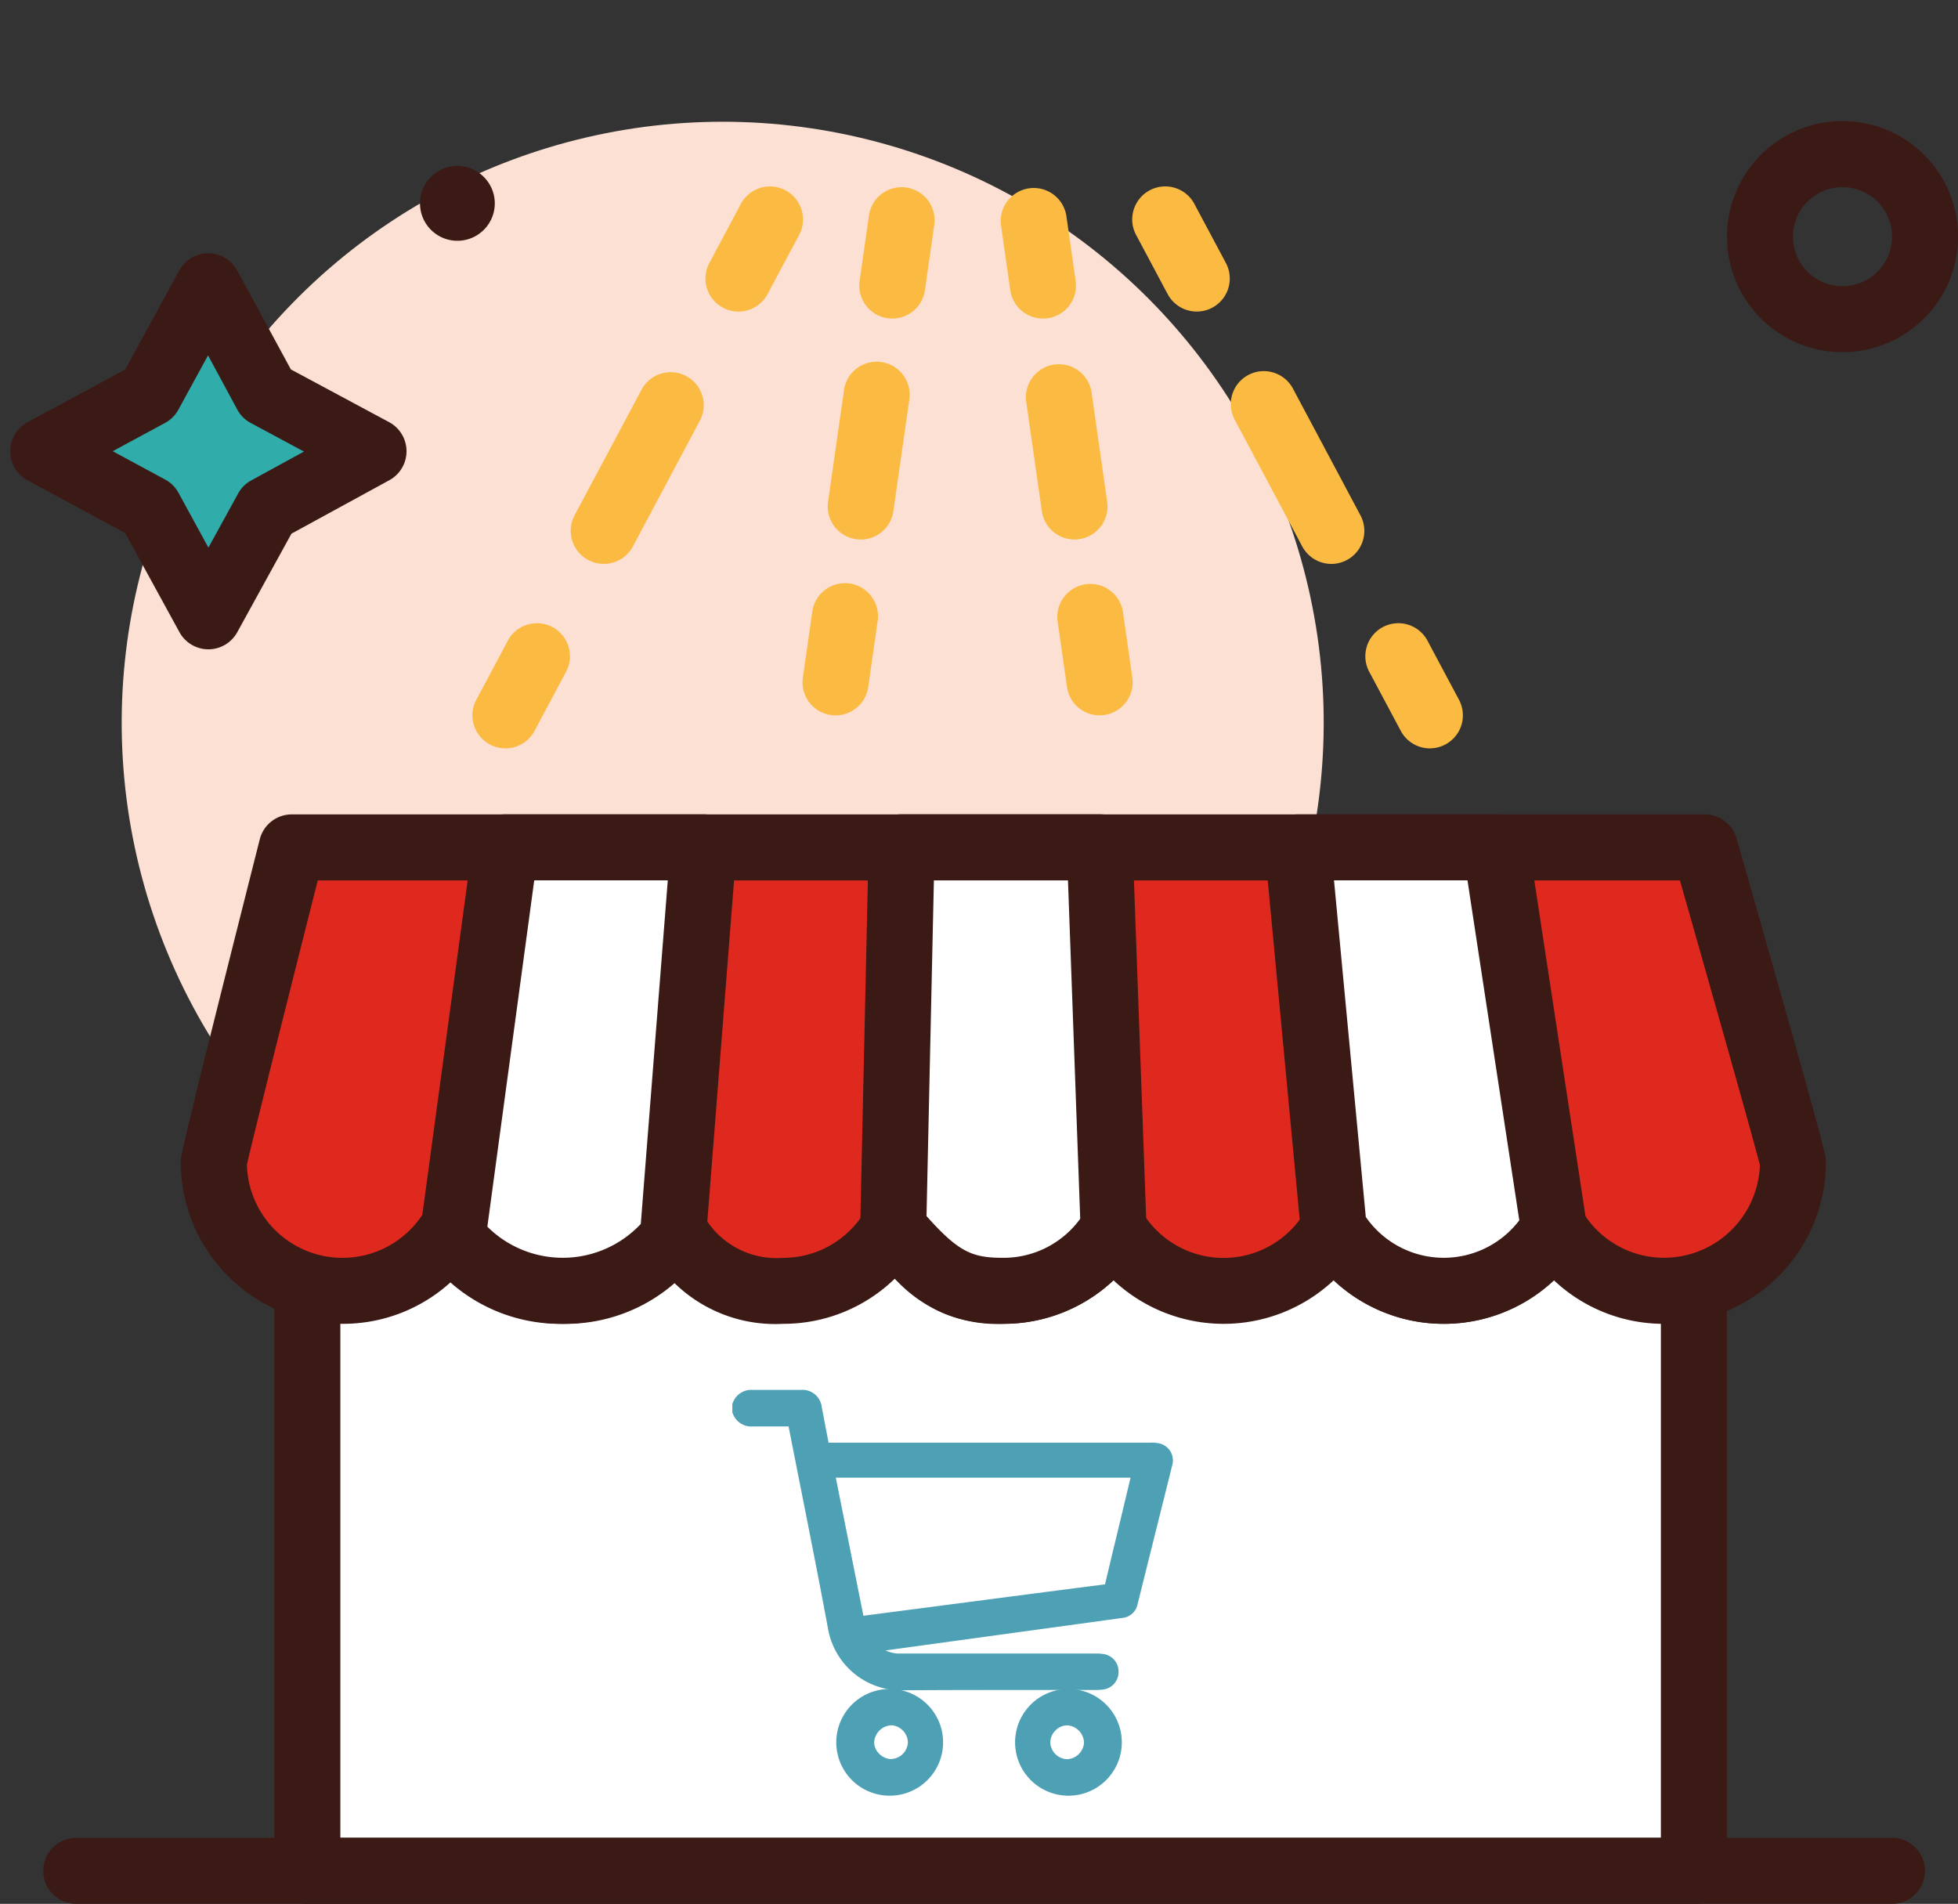 <svg xmlns="http://www.w3.org/2000/svg" width="52" height="50.561" viewBox="0 0 52 50.561">
  <rect x="0" y="0" width="52" height="50.561" fill="#333333" stroke="none"/>
  <g id="Group_797" data-name="Group 797" transform="translate(-9.138 -14.827)">
    <g id="Group_792" data-name="Group 792" transform="translate(9.138 14.827)">
      <circle id="Ellipse_215" data-name="Ellipse 215" cx="15.961" cy="15.961" r="15.961" transform="translate(0 31.074) rotate(-76.755)" fill="#fce0d3"/>
      <g id="Group_785" data-name="Group 785" transform="translate(12.546 4.969)">
        <g id="Group_781" data-name="Group 781" transform="translate(8.768 0.001)">
          <path id="Path_1315" data-name="Path 1315" d="M69.57,31.286a.917.917,0,0,1-.125-.009.876.876,0,0,1-.744-.991l.248-1.736a.876.876,0,0,1,1.735.247l-.248,1.736a.876.876,0,0,1-.866.753Z" transform="translate(-67.186 -27.796)" fill="#fbbb42"/>
          <path id="Path_1316" data-name="Path 1316" d="M67.382,44.672a.932.932,0,0,1-.125-.009.877.877,0,0,1-.744-.992l.419-2.934a.877.877,0,1,1,1.735.248l-.419,2.934a.876.876,0,0,1-.867.753Z" transform="translate(-65.836 -35.314)" fill="#fbbb42"/>
          <path id="Path_1317" data-name="Path 1317" d="M65.64,58.789a.856.856,0,0,1-.125-.009.876.876,0,0,1-.745-.991l.248-1.736a.877.877,0,1,1,1.736.247l-.248,1.736a.876.876,0,0,1-.866.753Z" transform="translate(-64.762 -44.761)" fill="#fbbb42"/>
        </g>
        <g id="Group_782" data-name="Group 782" transform="translate(14.028 0.001)">
          <path id="Path_1318" data-name="Path 1318" d="M79.614,31.287a.876.876,0,0,1-.867-.753L78.5,28.8a.877.877,0,0,1,1.736-.247l.248,1.736a.876.876,0,0,1-.744.991.923.923,0,0,1-.125.009Z" transform="translate(-78.491 -27.798)" fill="#fbbb42"/>
          <path id="Path_1319" data-name="Path 1319" d="M81.526,44.673a.876.876,0,0,1-.866-.753l-.419-2.934a.877.877,0,0,1,1.735-.248l.419,2.934a.876.876,0,0,1-.744.992.865.865,0,0,1-.125.009Z" transform="translate(-79.565 -35.316)" fill="#fbbb42"/>
          <path id="Path_1320" data-name="Path 1320" d="M83.544,58.791a.876.876,0,0,1-.866-.753L82.43,56.3a.876.876,0,1,1,1.735-.247l.248,1.736a.876.876,0,0,1-.744.991.86.86,0,0,1-.125.009Z" transform="translate(-80.915 -44.763)" fill="#fbbb42"/>
        </g>
        <g id="Group_783" data-name="Group 783" transform="translate(17.535 0.001)">
          <path id="Path_1321" data-name="Path 1321" d="M89.346,31.1a.877.877,0,0,1-.774-.464l-.825-1.547a.877.877,0,1,1,1.547-.825l.825,1.547a.877.877,0,0,1-.772,1.289Z" transform="translate(-87.643 -27.796)" fill="#fbbb42"/>
          <path id="Path_1322" data-name="Path 1322" d="M97.128,45.689a.877.877,0,0,1-.774-.464l-1.787-3.352a.877.877,0,1,1,1.547-.826L97.9,44.4a.877.877,0,0,1-.773,1.289Z" transform="translate(-91.85 -35.683)" fill="#fbbb42"/>
          <path id="Path_1323" data-name="Path 1323" d="M105.5,61.382a.877.877,0,0,1-.774-.464L103.9,59.37a.877.877,0,1,1,1.547-.825l.825,1.547a.877.877,0,0,1-.772,1.289Z" transform="translate(-97.605 -46.477)" fill="#fbbb42"/>
        </g>
        <g id="Group_784" data-name="Group 784">
          <path id="Path_1324" data-name="Path 1324" d="M58.907,31.1a.877.877,0,0,1-.772-1.289l.825-1.547a.877.877,0,1,1,1.547.825l-.826,1.547a.876.876,0,0,1-.774.464Z" transform="translate(-51.843 -27.794)" fill="#fbbb42"/>
          <path id="Path_1325" data-name="Path 1325" d="M49.576,45.688A.877.877,0,0,1,48.8,44.4l1.787-3.353a.877.877,0,0,1,1.547.826L50.35,45.224a.876.876,0,0,1-.774.464Z" transform="translate(-46.087 -35.682)" fill="#fbbb42"/>
          <path id="Path_1326" data-name="Path 1326" d="M42.756,61.38a.877.877,0,0,1-.773-1.289l.825-1.547a.877.877,0,1,1,1.547.825l-.825,1.547a.876.876,0,0,1-.774.464Z" transform="translate(-41.88 -46.475)" fill="#fbbb42"/>
        </g>
      </g>
      <path id="Path_1327" data-name="Path 1327" d="M38.258,27.464a.993.993,0,1,1,1.12.846A.993.993,0,0,1,38.258,27.464Z" transform="translate(-27.094 -21.925)" fill="#3b1a16"/>
      <path id="Path_1328" data-name="Path 1328" d="M131.9,29.357a3.069,3.069,0,1,1,3.069-3.068A3.072,3.072,0,0,1,131.9,29.357Zm0-4.383a1.315,1.315,0,1,0,1.315,1.315A1.316,1.316,0,0,0,131.9,24.974Z" transform="translate(-82.967 -20.004)" fill="#3b1a16"/>
      <g id="Group_786" data-name="Group 786" transform="translate(7.286 31.272)">
        <path id="Path_1329" data-name="Path 1329" d="M30.44,98.729H67.264v17.535H30.44Z" transform="translate(-29.563 -97.852)" fill="#fff"/>
        <path id="Path_1330" data-name="Path 1330" d="M65.852,115.73H29.029a.877.877,0,0,1-.877-.877V97.318a.877.877,0,0,1,.877-.877H65.852a.877.877,0,0,1,.877.877v17.535A.877.877,0,0,1,65.852,115.73Zm-35.947-1.754h35.07V98.194H29.905Z" transform="translate(-28.152 -96.441)" fill="#3b1a16"/>
      </g>
      <g id="Group_787" data-name="Group 787" transform="translate(4.798 21.628)">
        <path id="Path_1331" data-name="Path 1331" d="M63.549,73.559H26.026s-2.077,8.195-2.077,8.353a3.416,3.416,0,0,0,6.349,1.76,3.4,3.4,0,0,0,5.848,0,3.076,3.076,0,0,0,2.924,1.665A3.412,3.412,0,0,0,42,83.671c1.1,1.286,1.679,1.665,2.924,1.665a3.411,3.411,0,0,0,2.924-1.665,3.4,3.4,0,0,0,5.849,0,3.4,3.4,0,0,0,5.848,0,3.416,3.416,0,0,0,6.349-1.76c0-.158-2.341-8.353-2.341-8.353Z" transform="translate(-23.072 -72.682)" fill="#df291f"/>
        <path id="Path_1332" data-name="Path 1332" d="M61.053,84.8a4.245,4.245,0,0,1-2.924-1.157,4.274,4.274,0,0,1-5.848,0,4.274,4.274,0,0,1-5.849,0A4.245,4.245,0,0,1,43.507,84.8a3.659,3.659,0,0,1-2.881-1.2,4.245,4.245,0,0,1-2.968,1.2,3.828,3.828,0,0,1-2.942-1.14,4.274,4.274,0,0,1-5.831-.017A4.246,4.246,0,0,1,25.96,84.8a4.307,4.307,0,0,1-4.3-4.3c0-.138,0-.268,2.1-8.568a.877.877,0,0,1,.849-.661H62.137a.877.877,0,0,1,.843.636c2.375,8.313,2.375,8.437,2.375,8.594a4.307,4.307,0,0,1-4.3,4.3Zm-2.924-3.419a.878.878,0,0,1,.751.424,2.525,2.525,0,0,0,2.173,1.241A2.552,2.552,0,0,0,63.6,80.587c-.162-.651-1.305-4.689-2.124-7.562H25.3c-.751,2.97-1.748,6.938-1.881,7.551a2.539,2.539,0,0,0,4.72,1.231.877.877,0,0,1,1.5,0,2.523,2.523,0,0,0,4.347,0,.877.877,0,0,1,.742-.424h.009a.876.876,0,0,1,.741.409,2.225,2.225,0,0,0,2.183,1.256,2.526,2.526,0,0,0,2.173-1.241.876.876,0,0,1,1.417-.117c1.025,1.2,1.382,1.359,2.258,1.359a2.525,2.525,0,0,0,2.173-1.241.912.912,0,0,1,1.5,0,2.523,2.523,0,0,0,4.347,0,.912.912,0,0,1,1.5,0,2.523,2.523,0,0,0,4.346,0,.877.877,0,0,1,.751-.424Z" transform="translate(-21.659 -71.271)" fill="#3b1a16"/>
      </g>
      <g id="Group_788" data-name="Group 788" transform="translate(22.844 21.628)">
        <path id="Path_1333" data-name="Path 1333" d="M71.046,83.671c1.1,1.286,1.679,1.665,2.924,1.665a3.411,3.411,0,0,0,2.924-1.665l-.366-10.112H71.268Z" transform="translate(-70.169 -72.682)" fill="#fff"/>
        <path id="Path_1334" data-name="Path 1334" d="M72.558,84.8c-1.629,0-2.425-.609-3.591-1.973a.878.878,0,0,1-.21-.589l.223-10.112a.877.877,0,0,1,.877-.858h5.261a.877.877,0,0,1,.876.845l.366,10.112a.878.878,0,0,1-.125.484,4.265,4.265,0,0,1-3.675,2.09Zm-2.04-2.862c.863.972,1.229,1.109,2.04,1.109A2.517,2.517,0,0,0,74.6,82.01l-.325-8.986H70.714Z" transform="translate(-68.756 -71.271)" fill="#3b1a16"/>
      </g>
      <g id="Group_789" data-name="Group 789" transform="translate(33.588 21.628)">
        <path id="Path_1335" data-name="Path 1335" d="M100.038,83.671a3.4,3.4,0,0,0,5.849,0l-1.542-10.112H99.084Z" transform="translate(-98.207 -72.682)" fill="#fff"/>
        <path id="Path_1336" data-name="Path 1336" d="M101.55,84.8a4.266,4.266,0,0,1-3.675-2.09.872.872,0,0,1-.122-.371L96.8,72.23a.877.877,0,0,1,.873-.959h5.261a.877.877,0,0,1,.867.744l1.542,10.112a.879.879,0,0,1-.116.585A4.266,4.266,0,0,1,101.55,84.8Zm-2.071-2.839a2.519,2.519,0,0,0,4.077.09l-1.376-9.029H98.635Z" transform="translate(-96.795 -71.271)" fill="#3b1a16"/>
      </g>
      <g id="Group_790" data-name="Group 790" transform="translate(11.147 21.628)">
        <path id="Path_1337" data-name="Path 1337" d="M46.367,83.887a3.674,3.674,0,0,1-5.848,0l1.4-10.328h5.261Z" transform="translate(-39.642 -72.682)" fill="#fff"/>
        <path id="Path_1338" data-name="Path 1338" d="M42.032,84.8a4.4,4.4,0,0,1-3.645-1.827.875.875,0,0,1-.148-.617l1.4-10.328a.877.877,0,0,1,.869-.759h5.261a.877.877,0,0,1,.874.945l-.81,10.328a.885.885,0,0,1-.153.431A4.4,4.4,0,0,1,42.032,84.8Zm-2.005-2.58a2.839,2.839,0,0,0,4.075-.073l.717-9.125H41.272Zm4.93.253h0Z" transform="translate(-38.231 -71.271)" fill="#3b1a16"/>
      </g>
      <path id="Path_1339" data-name="Path 1339" d="M61.233,143.957H13.012a.877.877,0,0,1,0-1.754H61.233a.877.877,0,1,1,0,1.754Z" transform="translate(-10.987 -93.396)" fill="#3b1a16"/>
      <g id="Group_791" data-name="Group 791" transform="translate(0.272 6.723)">
        <path id="Path_1340" data-name="Path 1340" d="M18.062,37.521,20.9,39.045,18.08,40.588l-1.561,2.841-1.562-2.859-2.822-1.524,2.822-1.524,1.562-2.86Z" transform="translate(-11.258 -33.784)" fill="#30acab"/>
        <path id="Path_1341" data-name="Path 1341" d="M15.108,42.894h0a.878.878,0,0,1-.768-.457L12.9,39.806l-2.594-1.4a.877.877,0,0,1,0-1.543l2.594-1.4,1.437-2.632a.877.877,0,0,1,.77-.456h0a.877.877,0,0,1,.769.461L17.3,35.461l2.609,1.4a.877.877,0,0,1,.006,1.542l-2.6,1.42L15.876,42.44a.877.877,0,0,1-.768.454Zm-2.539-5.261,1.394.753a.876.876,0,0,1,.353.352l.794,1.455.79-1.438a.874.874,0,0,1,.348-.347l1.4-.766-1.414-.759a.873.873,0,0,1-.357-.356L15.1,35.088l-.787,1.441a.881.881,0,0,1-.353.352Z" transform="translate(-9.847 -32.373)" fill="#3b1a16"/>
      </g>
    </g>
    <g id="Group_796" data-name="Group 796" transform="translate(28.587 51.741)">
      <g id="Group_793" data-name="Group 793">
        <path id="Path_1342" data-name="Path 1342" d="M60.545,111.983a.284.284,0,0,1,.3-.17c.423,0,.846,0,1.269,0a.272.272,0,0,1,.314.26c.071.376.144.751.219,1.14h8.764a.744.744,0,0,1,.163.012.215.215,0,0,1,.166.274q-.462,1.849-.924,3.7a.211.211,0,0,1-.2.174l-1.873.257-2.47.338-2.317.318c-.042.006-.084.014-.141.023a1.06,1.06,0,0,0,.829.5,2.079,2.079,0,0,0,.219.006h5.088a.957.957,0,0,1,.152.009.216.216,0,0,1,.2.221.219.219,0,0,1-.2.23,1.013,1.013,0,0,1-.153.008c-1.707,0-3.414-.012-5.121.006a1.728,1.728,0,0,1-1.748-1.442c-.338-1.83-.712-3.654-1.069-5.48-.015-.077-.05-.089-.118-.089-.35,0-.7,0-1.05,0a.284.284,0,0,1-.3-.17Zm10.643,1.663H62.742l.837,4.187c.043,0,.079,0,.114-.008l2.255-.3,2.429-.316q.96-.124,1.92-.247a.127.127,0,0,0,.127-.115c.184-.78.372-1.559.559-2.338C71.051,114.228,71.118,113.941,71.188,113.646Z" transform="translate(-60.296 -111.564)" fill="#4ea1b5"/>
        <path id="Path_1343" data-name="Path 1343" d="M64.407,119.142a1.981,1.981,0,0,1-1.972-1.646c-.228-1.229-.471-2.455-.714-3.682q-.167-.841-.332-1.683h-.945a.522.522,0,0,1-.529-.322l-.02-.046v-.233l.02-.047a.522.522,0,0,1,.525-.322h1.273a.516.516,0,0,1,.558.463l.18.938h8.558a.953.953,0,0,1,.218.018.463.463,0,0,1,.352.577l-.923,3.7a.457.457,0,0,1-.405.36l-6.287.863a.934.934,0,0,0,.308.082c.051,0,.1,0,.155,0h5.125a1.156,1.156,0,0,1,.193.013.463.463,0,0,1,.407.462.467.467,0,0,1-.412.481,1.3,1.3,0,0,1-.192.012l-1.532,0c-1.2,0-2.39,0-3.586.008ZM63.052,117.8a1.467,1.467,0,0,0,.247.369,1.461,1.461,0,0,1-.092-.128Zm-.1-.267a1.54,1.54,0,0,0,.062.186l.319-.052-.012,0c-.03,0-.062.006-.1.008l-.214.01Zm-.309-4.041.733,3.667,4.792-.625q.813-.106,1.625-.209c.131-.559.266-1.114.4-1.67l.278-1.163Zm7.554,3.164a.349.349,0,0,1-.067.073l.051-.007Zm.887-3.594-.059.251.063-.251Zm-9.43-1.4a.311.311,0,0,1,.135.107l-.01-.05a.3.3,0,0,0-.015-.055.316.316,0,0,0-.055,0Z" transform="translate(-59.895 -111.163)" fill="#4ea1b5"/>
      </g>
      <g id="Group_794" data-name="Group 794" transform="translate(2.802 7.941)">
        <path id="Path_1344" data-name="Path 1344" d="M67.858,133.7a1.167,1.167,0,1,1,1.163,1.172A1.16,1.16,0,0,1,67.858,133.7Zm1.864.01a.7.7,0,1,0-.7.692A.719.719,0,0,0,69.722,133.71Z" transform="translate(-67.609 -132.288)" fill="#4ea1b5"/>
        <path id="Path_1345" data-name="Path 1345" d="M68.626,134.72h-.008a1.417,1.417,0,1,1,.006-2.833h0a1.417,1.417,0,0,1,0,2.833Zm-.007-1.868a.478.478,0,0,0-.446.451.431.431,0,0,0,.13.3.457.457,0,0,0,.318.144h0a.465.465,0,0,0,.448-.445.472.472,0,0,0-.447-.454Z" transform="translate(-67.208 -131.887)" fill="#4ea1b5"/>
      </g>
      <g id="Group_795" data-name="Group 795" transform="translate(7.471 7.941)">
        <path id="Path_1346" data-name="Path 1346" d="M81.211,132.537a1.168,1.168,0,1,1-1.169,1.166A1.161,1.161,0,0,1,81.211,132.537Zm0,1.865a.7.7,0,1,0-.7-.7A.719.719,0,0,0,81.208,134.4Z" transform="translate(-79.793 -132.288)" fill="#4ea1b5"/>
        <path id="Path_1347" data-name="Path 1347" d="M80.81,134.72h0a1.417,1.417,0,0,1,0-2.833h0a1.417,1.417,0,1,1,0,2.833Zm0-.969h0a.469.469,0,0,0,.451-.448.476.476,0,0,0-.451-.451h0a.444.444,0,0,0-.305.134.455.455,0,0,0-.14.316.464.464,0,0,0,.447.449Z" transform="translate(-79.392 -131.887)" fill="#4ea1b5"/>
      </g>
    </g>
  </g>
</svg>
